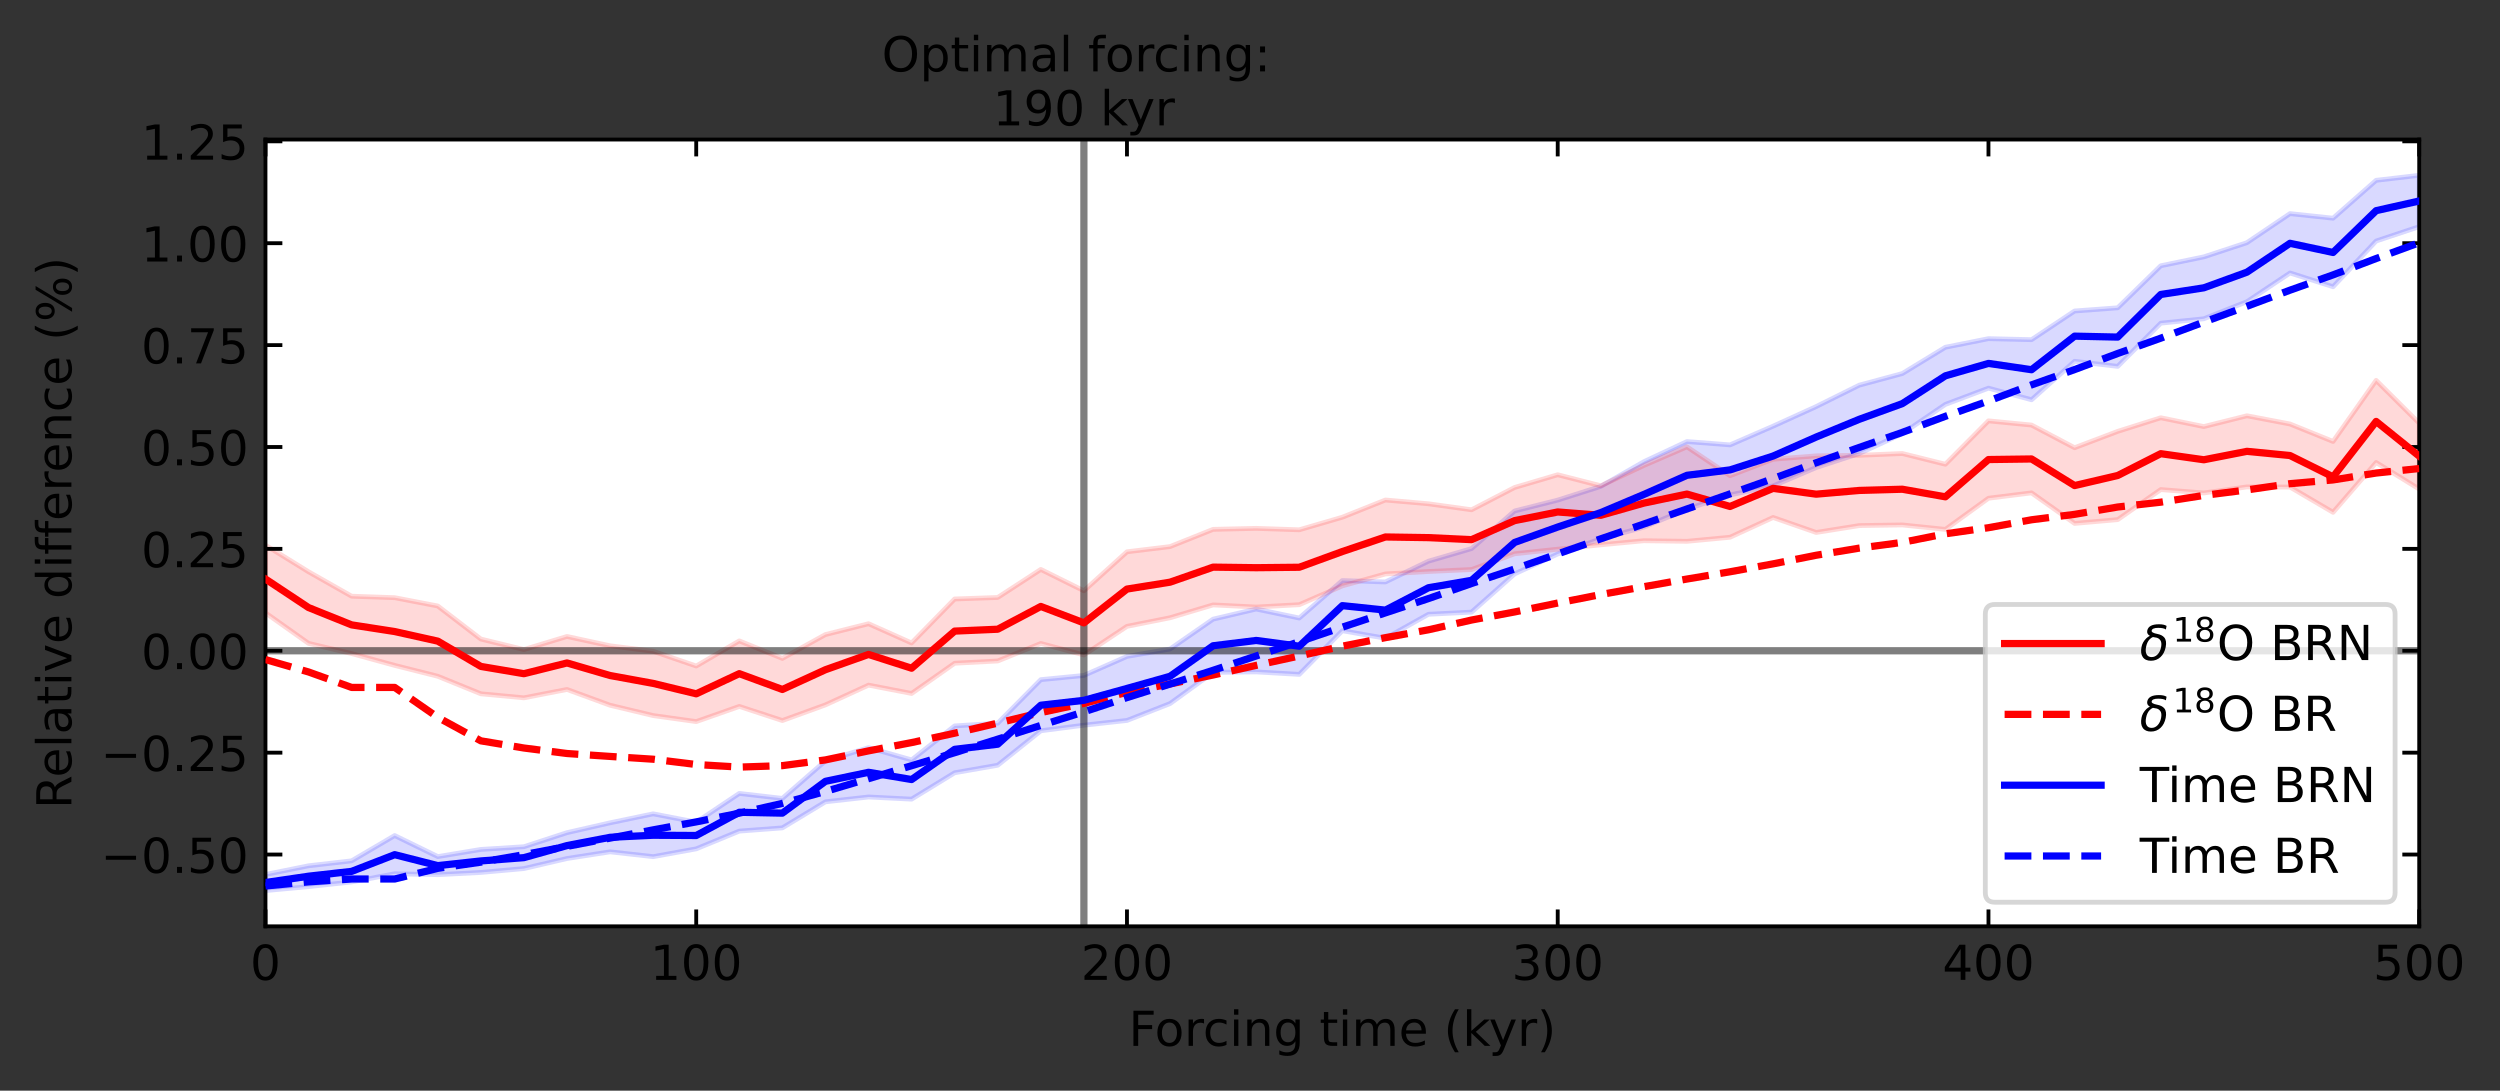 <?xml version="1.0" encoding="utf-8" standalone="no"?>
<!DOCTYPE svg PUBLIC "-//W3C//DTD SVG 1.1//EN"
  "http://www.w3.org/Graphics/SVG/1.1/DTD/svg11.dtd">
<!-- Created with matplotlib (https://matplotlib.org/) -->
<svg height="226.057pt" version="1.1" viewBox="0 0 518.167 226.057" width="518.167pt" xmlns="http://www.w3.org/2000/svg" xmlns:xlink="http://www.w3.org/1999/xlink">
 <rect x="0" y="0" width="518.167" height="226.057" fill="#333333" stroke="none"/>
 <defs>
  <style type="text/css">*{stroke-linecap:butt;stroke-linejoin:round;}</style>
 </defs>
 <g id="figure_1">
  <g id="patch_1">
   <path d="M 0 226.057 
L 518.167 226.057 
L 518.167 0 
L 0 0 
z
" style="fill:none;"/>
  </g>
  <g id="axes_1">
   <g id="patch_2">
    <path d="M 55.023 192.001 
L 501.423 192.001 
L 501.423 28.921 
L 55.023 28.921 
z
" style="fill:#ffffff;"/>
   </g>
   <g id="PolyCollection_1">
    <defs>
     <path d="M 55.023 -44.803 
L 55.023 -41.469 
L 63.951 -42.289 
L 72.879 -43.263 
L 81.807 -44.951 
L 90.735 -44.767 
L 99.663 -45.23 
L 108.591 -46.032 
L 117.519 -48.116 
L 126.447 -49.504 
L 135.375 -48.499 
L 144.303 -50.12 
L 153.231 -53.794 
L 162.159 -54.466 
L 171.087 -59.867 
L 180.015 -60.869 
L 188.943 -60.421 
L 197.871 -65.89 
L 206.799 -67.451 
L 215.727 -74.59 
L 224.655 -75.747 
L 233.583 -76.732 
L 242.511 -80.23 
L 251.439 -86.698 
L 260.367 -86.798 
L 269.295 -86.279 
L 278.223 -95.33 
L 287.151 -93.759 
L 296.079 -98.739 
L 305.007 -99.184 
L 313.935 -107.113 
L 322.863 -111.235 
L 331.791 -114.374 
L 340.719 -116.802 
L 349.647 -120.548 
L 358.575 -123.48 
L 367.503 -125.341 
L 376.431 -129.155 
L 385.359 -132.071 
L 394.287 -136.163 
L 403.215 -142.239 
L 412.143 -145.606 
L 421.071 -143.197 
L 429.999 -151.172 
L 438.927 -150.12 
L 447.855 -159.072 
L 456.783 -159.985 
L 465.711 -163.525 
L 474.639 -169.476 
L 483.567 -166.625 
L 492.495 -176.101 
L 501.423 -179.078 
L 501.423 -189.724 
L 501.423 -189.724 
L 492.495 -188.684 
L 483.567 -180.831 
L 474.639 -181.782 
L 465.711 -175.76 
L 456.783 -172.821 
L 447.855 -170.972 
L 438.927 -162.26 
L 429.999 -161.598 
L 421.071 -155.654 
L 412.143 -155.866 
L 403.215 -154.082 
L 394.287 -148.636 
L 385.359 -146.225 
L 376.431 -141.789 
L 367.503 -137.727 
L 358.575 -133.846 
L 349.647 -134.537 
L 340.719 -130.357 
L 331.791 -125.255 
L 322.863 -122.404 
L 313.935 -120.15 
L 305.007 -112.356 
L 296.079 -109.745 
L 287.151 -105.436 
L 278.223 -105.727 
L 269.295 -97.961 
L 260.367 -99.826 
L 251.439 -97.729 
L 242.511 -91.537 
L 233.583 -90.008 
L 224.655 -86.062 
L 215.727 -85.186 
L 206.799 -76.166 
L 197.871 -75.598 
L 188.943 -68.548 
L 180.015 -71.094 
L 171.087 -68.36 
L 162.159 -60.575 
L 153.231 -61.607 
L 144.303 -55.647 
L 135.375 -57.378 
L 126.447 -55.516 
L 117.519 -53.474 
L 108.591 -50.56 
L 99.663 -49.997 
L 90.735 -48.515 
L 81.807 -52.875 
L 72.879 -47.636 
L 63.951 -46.609 
L 55.023 -44.803 
z
" id="mde75b87397" style="stroke:#0000ff;stroke-opacity:0.15;"/>
    </defs>
    <g clip-path="url(#p13c2d58309)">
     <use style="fill:#0000ff;fill-opacity:0.15;stroke:#0000ff;stroke-opacity:0.15;" x="0" xlink:href="#mde75b87397" y="226.057"/>
    </g>
   </g>
   <g id="PolyCollection_2">
    <defs>
     <path d="M 55.023 -113.059 
L 55.023 -99.037 
L 63.951 -92.71 
L 72.879 -90.599 
L 81.807 -88.14 
L 90.735 -85.887 
L 99.663 -82.257 
L 108.591 -81.419 
L 117.519 -83.156 
L 126.447 -79.883 
L 135.375 -77.742 
L 144.303 -76.495 
L 153.231 -79.638 
L 162.159 -76.711 
L 171.087 -79.956 
L 180.015 -84.051 
L 188.943 -82.324 
L 197.871 -88.592 
L 206.799 -89.06 
L 215.727 -92.686 
L 224.655 -90.307 
L 233.583 -96.236 
L 242.511 -98.015 
L 251.439 -100.68 
L 260.367 -100.235 
L 269.295 -100.723 
L 278.223 -104.628 
L 287.151 -107.098 
L 296.079 -107.606 
L 305.007 -108.015 
L 313.935 -111.283 
L 322.863 -112.226 
L 331.791 -113.131 
L 340.719 -113.981 
L 349.647 -113.859 
L 358.575 -114.702 
L 367.503 -118.801 
L 376.431 -115.694 
L 385.359 -117.118 
L 394.287 -117.254 
L 403.215 -116.33 
L 412.143 -122.788 
L 421.071 -123.9 
L 429.999 -117.572 
L 438.927 -118.356 
L 447.855 -124.584 
L 456.783 -123.882 
L 465.711 -125.136 
L 474.639 -125.106 
L 483.567 -119.87 
L 492.495 -130.197 
L 501.423 -124.69 
L 501.423 -138.333 
L 501.423 -138.333 
L 492.495 -147.214 
L 483.567 -134.56 
L 474.639 -138.178 
L 465.711 -139.882 
L 456.783 -137.643 
L 447.855 -139.468 
L 438.927 -136.647 
L 429.999 -133.257 
L 421.071 -137.958 
L 412.143 -138.829 
L 403.215 -129.837 
L 394.287 -132.06 
L 385.359 -131.69 
L 376.431 -131.573 
L 367.503 -130.871 
L 358.575 -127.464 
L 349.647 -133.443 
L 340.719 -129.578 
L 331.791 -125.372 
L 322.863 -127.659 
L 313.935 -125.02 
L 305.007 -120.397 
L 296.079 -121.639 
L 287.151 -122.422 
L 278.223 -118.855 
L 269.295 -116.247 
L 260.367 -116.546 
L 251.439 -116.339 
L 242.511 -112.767 
L 233.583 -111.687 
L 224.655 -103.601 
L 215.727 -108.034 
L 206.799 -102.221 
L 197.871 -101.909 
L 188.943 -92.791 
L 180.015 -96.78 
L 171.087 -94.536 
L 162.159 -89.592 
L 153.231 -93.222 
L 144.303 -88.012 
L 135.375 -91.08 
L 126.447 -92.205 
L 117.519 -94.139 
L 108.591 -91.424 
L 99.663 -93.604 
L 90.735 -100.455 
L 81.807 -102.178 
L 72.879 -102.484 
L 63.951 -107.545 
L 55.023 -113.059 
z
" id="m4c29bf0e24" style="stroke:#ff0000;stroke-opacity:0.15;"/>
    </defs>
    <g clip-path="url(#p13c2d58309)">
     <use style="fill:#ff0000;fill-opacity:0.15;stroke:#ff0000;stroke-opacity:0.15;" x="0" xlink:href="#m4c29bf0e24" y="226.057"/>
    </g>
   </g>
   <g id="PathCollection_1">
    <path clip-path="url(#p13c2d58309)" d="M 224.655 292.997 
L 224.655 -23.231 
" style="fill-opacity:0.5;stroke:#000000;stroke-opacity:0.5;stroke-width:1.5;"/>
   </g>
   <g id="matplotlib.axis_1">
    <g id="xtick_1">
     <g id="line2d_1">
      <defs>
       <path d="M 0 0 
L 0 -3.5 
" id="m7056ad42b5" style="stroke:#000000;stroke-width:0.8;"/>
      </defs>
      <g>
       <use style="stroke:#000000;stroke-width:0.8;" x="55.023" xlink:href="#m7056ad42b5" y="192.001"/>
      </g>
     </g>
     <g id="line2d_2">
      <defs>
       <path d="M 0 0 
L 0 3.5 
" id="m59b7493a10" style="stroke:#000000;stroke-width:0.8;"/>
      </defs>
      <g>
       <use style="stroke:#000000;stroke-width:0.8;" x="55.023" xlink:href="#m59b7493a10" y="28.921"/>
      </g>
     </g>
     <g id="text_1">
      <!-- 0 -->
      <g transform="translate(51.842 203.099)scale(0.1 -0.1)">
       <defs>
        <path d="M 31.781 66.406 
Q 24.172 66.406 20.328 58.906 
Q 16.5 51.422 16.5 36.375 
Q 16.5 21.391 20.328 13.891 
Q 24.172 6.391 31.781 6.391 
Q 39.453 6.391 43.281 13.891 
Q 47.125 21.391 47.125 36.375 
Q 47.125 51.422 43.281 58.906 
Q 39.453 66.406 31.781 66.406 
z
M 31.781 74.219 
Q 44.047 74.219 50.516 64.516 
Q 56.984 54.828 56.984 36.375 
Q 56.984 17.969 50.516 8.266 
Q 44.047 -1.422 31.781 -1.422 
Q 19.531 -1.422 13.062 8.266 
Q 6.594 17.969 6.594 36.375 
Q 6.594 54.828 13.062 64.516 
Q 19.531 74.219 31.781 74.219 
z
" id="DejaVuSans-48"/>
       </defs>
       <use xlink:href="#DejaVuSans-48"/>
      </g>
     </g>
    </g>
    <g id="xtick_2">
     <g id="line2d_3">
      <g>
       <use style="stroke:#000000;stroke-width:0.8;" x="144.303" xlink:href="#m7056ad42b5" y="192.001"/>
      </g>
     </g>
     <g id="line2d_4">
      <g>
       <use style="stroke:#000000;stroke-width:0.8;" x="144.303" xlink:href="#m59b7493a10" y="28.921"/>
      </g>
     </g>
     <g id="text_2">
      <!-- 100 -->
      <g transform="translate(134.76 203.099)scale(0.1 -0.1)">
       <defs>
        <path d="M 12.406 8.297 
L 28.516 8.297 
L 28.516 63.922 
L 10.984 60.406 
L 10.984 69.391 
L 28.422 72.906 
L 38.281 72.906 
L 38.281 8.297 
L 54.391 8.297 
L 54.391 0 
L 12.406 0 
z
" id="DejaVuSans-49"/>
       </defs>
       <use xlink:href="#DejaVuSans-49"/>
       <use x="63.623" xlink:href="#DejaVuSans-48"/>
       <use x="127.246" xlink:href="#DejaVuSans-48"/>
      </g>
     </g>
    </g>
    <g id="xtick_3">
     <g id="line2d_5">
      <g>
       <use style="stroke:#000000;stroke-width:0.8;" x="233.583" xlink:href="#m7056ad42b5" y="192.001"/>
      </g>
     </g>
     <g id="line2d_6">
      <g>
       <use style="stroke:#000000;stroke-width:0.8;" x="233.583" xlink:href="#m59b7493a10" y="28.921"/>
      </g>
     </g>
     <g id="text_3">
      <!-- 200 -->
      <g transform="translate(224.04 203.099)scale(0.1 -0.1)">
       <defs>
        <path d="M 19.188 8.297 
L 53.609 8.297 
L 53.609 0 
L 7.328 0 
L 7.328 8.297 
Q 12.938 14.109 22.625 23.891 
Q 32.328 33.688 34.812 36.531 
Q 39.547 41.844 41.422 45.531 
Q 43.312 49.219 43.312 52.781 
Q 43.312 58.594 39.234 62.25 
Q 35.156 65.922 28.609 65.922 
Q 23.969 65.922 18.812 64.312 
Q 13.672 62.703 7.812 59.422 
L 7.812 69.391 
Q 13.766 71.781 18.938 73 
Q 24.125 74.219 28.422 74.219 
Q 39.75 74.219 46.484 68.547 
Q 53.219 62.891 53.219 53.422 
Q 53.219 48.922 51.531 44.891 
Q 49.859 40.875 45.406 35.406 
Q 44.188 33.984 37.641 27.219 
Q 31.109 20.453 19.188 8.297 
z
" id="DejaVuSans-50"/>
       </defs>
       <use xlink:href="#DejaVuSans-50"/>
       <use x="63.623" xlink:href="#DejaVuSans-48"/>
       <use x="127.246" xlink:href="#DejaVuSans-48"/>
      </g>
     </g>
    </g>
    <g id="xtick_4">
     <g id="line2d_7">
      <g>
       <use style="stroke:#000000;stroke-width:0.8;" x="322.863" xlink:href="#m7056ad42b5" y="192.001"/>
      </g>
     </g>
     <g id="line2d_8">
      <g>
       <use style="stroke:#000000;stroke-width:0.8;" x="322.863" xlink:href="#m59b7493a10" y="28.921"/>
      </g>
     </g>
     <g id="text_4">
      <!-- 300 -->
      <g transform="translate(313.32 203.099)scale(0.1 -0.1)">
       <defs>
        <path d="M 40.578 39.312 
Q 47.656 37.797 51.625 33 
Q 55.609 28.219 55.609 21.188 
Q 55.609 10.406 48.188 4.484 
Q 40.766 -1.422 27.094 -1.422 
Q 22.516 -1.422 17.656 -0.516 
Q 12.797 0.391 7.625 2.203 
L 7.625 11.719 
Q 11.719 9.328 16.594 8.109 
Q 21.484 6.891 26.812 6.891 
Q 36.078 6.891 40.938 10.547 
Q 45.797 14.203 45.797 21.188 
Q 45.797 27.641 41.281 31.266 
Q 36.766 34.906 28.719 34.906 
L 20.219 34.906 
L 20.219 43.016 
L 29.109 43.016 
Q 36.375 43.016 40.234 45.922 
Q 44.094 48.828 44.094 54.297 
Q 44.094 59.906 40.109 62.906 
Q 36.141 65.922 28.719 65.922 
Q 24.656 65.922 20.016 65.031 
Q 15.375 64.156 9.812 62.312 
L 9.812 71.094 
Q 15.438 72.656 20.344 73.438 
Q 25.25 74.219 29.594 74.219 
Q 40.828 74.219 47.359 69.109 
Q 53.906 64.016 53.906 55.328 
Q 53.906 49.266 50.438 45.094 
Q 46.969 40.922 40.578 39.312 
z
" id="DejaVuSans-51"/>
       </defs>
       <use xlink:href="#DejaVuSans-51"/>
       <use x="63.623" xlink:href="#DejaVuSans-48"/>
       <use x="127.246" xlink:href="#DejaVuSans-48"/>
      </g>
     </g>
    </g>
    <g id="xtick_5">
     <g id="line2d_9">
      <g>
       <use style="stroke:#000000;stroke-width:0.8;" x="412.143" xlink:href="#m7056ad42b5" y="192.001"/>
      </g>
     </g>
     <g id="line2d_10">
      <g>
       <use style="stroke:#000000;stroke-width:0.8;" x="412.143" xlink:href="#m59b7493a10" y="28.921"/>
      </g>
     </g>
     <g id="text_5">
      <!-- 400 -->
      <g transform="translate(402.6 203.099)scale(0.1 -0.1)">
       <defs>
        <path d="M 37.797 64.312 
L 12.891 25.391 
L 37.797 25.391 
z
M 35.203 72.906 
L 47.609 72.906 
L 47.609 25.391 
L 58.016 25.391 
L 58.016 17.188 
L 47.609 17.188 
L 47.609 0 
L 37.797 0 
L 37.797 17.188 
L 4.891 17.188 
L 4.891 26.703 
z
" id="DejaVuSans-52"/>
       </defs>
       <use xlink:href="#DejaVuSans-52"/>
       <use x="63.623" xlink:href="#DejaVuSans-48"/>
       <use x="127.246" xlink:href="#DejaVuSans-48"/>
      </g>
     </g>
    </g>
    <g id="xtick_6">
     <g id="line2d_11">
      <g>
       <use style="stroke:#000000;stroke-width:0.8;" x="501.423" xlink:href="#m7056ad42b5" y="192.001"/>
      </g>
     </g>
     <g id="line2d_12">
      <g>
       <use style="stroke:#000000;stroke-width:0.8;" x="501.423" xlink:href="#m59b7493a10" y="28.921"/>
      </g>
     </g>
     <g id="text_6">
      <!-- 500 -->
      <g transform="translate(491.88 203.099)scale(0.1 -0.1)">
       <defs>
        <path d="M 10.797 72.906 
L 49.516 72.906 
L 49.516 64.594 
L 19.828 64.594 
L 19.828 46.734 
Q 21.969 47.469 24.109 47.828 
Q 26.266 48.188 28.422 48.188 
Q 40.625 48.188 47.75 41.5 
Q 54.891 34.812 54.891 23.391 
Q 54.891 11.625 47.562 5.094 
Q 40.234 -1.422 26.906 -1.422 
Q 22.312 -1.422 17.547 -0.641 
Q 12.797 0.141 7.719 1.703 
L 7.719 11.625 
Q 12.109 9.234 16.797 8.062 
Q 21.484 6.891 26.703 6.891 
Q 35.156 6.891 40.078 11.328 
Q 45.016 15.766 45.016 23.391 
Q 45.016 31 40.078 35.438 
Q 35.156 39.891 26.703 39.891 
Q 22.75 39.891 18.812 39.016 
Q 14.891 38.141 10.797 36.281 
z
" id="DejaVuSans-53"/>
       </defs>
       <use xlink:href="#DejaVuSans-53"/>
       <use x="63.623" xlink:href="#DejaVuSans-48"/>
       <use x="127.246" xlink:href="#DejaVuSans-48"/>
      </g>
     </g>
    </g>
    <g id="text_7">
     <!-- Forcing time (kyr) -->
     <g transform="translate(233.941 216.777)scale(0.1 -0.1)">
      <defs>
       <path d="M 9.812 72.906 
L 51.703 72.906 
L 51.703 64.594 
L 19.672 64.594 
L 19.672 43.109 
L 48.578 43.109 
L 48.578 34.812 
L 19.672 34.812 
L 19.672 0 
L 9.812 0 
z
" id="DejaVuSans-70"/>
       <path d="M 30.609 48.391 
Q 23.391 48.391 19.188 42.75 
Q 14.984 37.109 14.984 27.297 
Q 14.984 17.484 19.156 11.844 
Q 23.344 6.203 30.609 6.203 
Q 37.797 6.203 41.984 11.859 
Q 46.188 17.531 46.188 27.297 
Q 46.188 37.016 41.984 42.703 
Q 37.797 48.391 30.609 48.391 
z
M 30.609 56 
Q 42.328 56 49.016 48.375 
Q 55.719 40.766 55.719 27.297 
Q 55.719 13.875 49.016 6.219 
Q 42.328 -1.422 30.609 -1.422 
Q 18.844 -1.422 12.172 6.219 
Q 5.516 13.875 5.516 27.297 
Q 5.516 40.766 12.172 48.375 
Q 18.844 56 30.609 56 
z
" id="DejaVuSans-111"/>
       <path d="M 41.109 46.297 
Q 39.594 47.172 37.812 47.578 
Q 36.031 48 33.891 48 
Q 26.266 48 22.188 43.047 
Q 18.109 38.094 18.109 28.812 
L 18.109 0 
L 9.078 0 
L 9.078 54.688 
L 18.109 54.688 
L 18.109 46.188 
Q 20.953 51.172 25.484 53.578 
Q 30.031 56 36.531 56 
Q 37.453 56 38.578 55.875 
Q 39.703 55.766 41.062 55.516 
z
" id="DejaVuSans-114"/>
       <path d="M 48.781 52.594 
L 48.781 44.188 
Q 44.969 46.297 41.141 47.344 
Q 37.312 48.391 33.406 48.391 
Q 24.656 48.391 19.812 42.844 
Q 14.984 37.312 14.984 27.297 
Q 14.984 17.281 19.812 11.734 
Q 24.656 6.203 33.406 6.203 
Q 37.312 6.203 41.141 7.25 
Q 44.969 8.297 48.781 10.406 
L 48.781 2.094 
Q 45.016 0.344 40.984 -0.531 
Q 36.969 -1.422 32.422 -1.422 
Q 20.062 -1.422 12.781 6.344 
Q 5.516 14.109 5.516 27.297 
Q 5.516 40.672 12.859 48.328 
Q 20.219 56 33.016 56 
Q 37.156 56 41.109 55.141 
Q 45.062 54.297 48.781 52.594 
z
" id="DejaVuSans-99"/>
       <path d="M 9.422 54.688 
L 18.406 54.688 
L 18.406 0 
L 9.422 0 
z
M 9.422 75.984 
L 18.406 75.984 
L 18.406 64.594 
L 9.422 64.594 
z
" id="DejaVuSans-105"/>
       <path d="M 54.891 33.016 
L 54.891 0 
L 45.906 0 
L 45.906 32.719 
Q 45.906 40.484 42.875 44.328 
Q 39.844 48.188 33.797 48.188 
Q 26.516 48.188 22.312 43.547 
Q 18.109 38.922 18.109 30.906 
L 18.109 0 
L 9.078 0 
L 9.078 54.688 
L 18.109 54.688 
L 18.109 46.188 
Q 21.344 51.125 25.703 53.562 
Q 30.078 56 35.797 56 
Q 45.219 56 50.047 50.172 
Q 54.891 44.344 54.891 33.016 
z
" id="DejaVuSans-110"/>
       <path d="M 45.406 27.984 
Q 45.406 37.75 41.375 43.109 
Q 37.359 48.484 30.078 48.484 
Q 22.859 48.484 18.828 43.109 
Q 14.797 37.75 14.797 27.984 
Q 14.797 18.266 18.828 12.891 
Q 22.859 7.516 30.078 7.516 
Q 37.359 7.516 41.375 12.891 
Q 45.406 18.266 45.406 27.984 
z
M 54.391 6.781 
Q 54.391 -7.172 48.188 -13.984 
Q 42 -20.797 29.203 -20.797 
Q 24.469 -20.797 20.266 -20.094 
Q 16.062 -19.391 12.109 -17.922 
L 12.109 -9.188 
Q 16.062 -11.328 19.922 -12.344 
Q 23.781 -13.375 27.781 -13.375 
Q 36.625 -13.375 41.016 -8.766 
Q 45.406 -4.156 45.406 5.172 
L 45.406 9.625 
Q 42.625 4.781 38.281 2.391 
Q 33.938 0 27.875 0 
Q 17.828 0 11.672 7.656 
Q 5.516 15.328 5.516 27.984 
Q 5.516 40.672 11.672 48.328 
Q 17.828 56 27.875 56 
Q 33.938 56 38.281 53.609 
Q 42.625 51.219 45.406 46.391 
L 45.406 54.688 
L 54.391 54.688 
z
" id="DejaVuSans-103"/>
       <path id="DejaVuSans-32"/>
       <path d="M 18.312 70.219 
L 18.312 54.688 
L 36.812 54.688 
L 36.812 47.703 
L 18.312 47.703 
L 18.312 18.016 
Q 18.312 11.328 20.141 9.422 
Q 21.969 7.516 27.594 7.516 
L 36.812 7.516 
L 36.812 0 
L 27.594 0 
Q 17.188 0 13.234 3.875 
Q 9.281 7.766 9.281 18.016 
L 9.281 47.703 
L 2.688 47.703 
L 2.688 54.688 
L 9.281 54.688 
L 9.281 70.219 
z
" id="DejaVuSans-116"/>
       <path d="M 52 44.188 
Q 55.375 50.25 60.062 53.125 
Q 64.75 56 71.094 56 
Q 79.641 56 84.281 50.016 
Q 88.922 44.047 88.922 33.016 
L 88.922 0 
L 79.891 0 
L 79.891 32.719 
Q 79.891 40.578 77.094 44.375 
Q 74.312 48.188 68.609 48.188 
Q 61.625 48.188 57.562 43.547 
Q 53.516 38.922 53.516 30.906 
L 53.516 0 
L 44.484 0 
L 44.484 32.719 
Q 44.484 40.625 41.703 44.406 
Q 38.922 48.188 33.109 48.188 
Q 26.219 48.188 22.156 43.531 
Q 18.109 38.875 18.109 30.906 
L 18.109 0 
L 9.078 0 
L 9.078 54.688 
L 18.109 54.688 
L 18.109 46.188 
Q 21.188 51.219 25.484 53.609 
Q 29.781 56 35.688 56 
Q 41.656 56 45.828 52.969 
Q 50 49.953 52 44.188 
z
" id="DejaVuSans-109"/>
       <path d="M 56.203 29.594 
L 56.203 25.203 
L 14.891 25.203 
Q 15.484 15.922 20.484 11.062 
Q 25.484 6.203 34.422 6.203 
Q 39.594 6.203 44.453 7.469 
Q 49.312 8.734 54.109 11.281 
L 54.109 2.781 
Q 49.266 0.734 44.188 -0.344 
Q 39.109 -1.422 33.891 -1.422 
Q 20.797 -1.422 13.156 6.188 
Q 5.516 13.812 5.516 26.812 
Q 5.516 40.234 12.766 48.109 
Q 20.016 56 32.328 56 
Q 43.359 56 49.781 48.891 
Q 56.203 41.797 56.203 29.594 
z
M 47.219 32.234 
Q 47.125 39.594 43.094 43.984 
Q 39.062 48.391 32.422 48.391 
Q 24.906 48.391 20.391 44.141 
Q 15.875 39.891 15.188 32.172 
z
" id="DejaVuSans-101"/>
       <path d="M 31 75.875 
Q 24.469 64.656 21.281 53.656 
Q 18.109 42.672 18.109 31.391 
Q 18.109 20.125 21.312 9.062 
Q 24.516 -2 31 -13.188 
L 23.188 -13.188 
Q 15.875 -1.703 12.234 9.375 
Q 8.594 20.453 8.594 31.391 
Q 8.594 42.281 12.203 53.312 
Q 15.828 64.359 23.188 75.875 
z
" id="DejaVuSans-40"/>
       <path d="M 9.078 75.984 
L 18.109 75.984 
L 18.109 31.109 
L 44.922 54.688 
L 56.391 54.688 
L 27.391 29.109 
L 57.625 0 
L 45.906 0 
L 18.109 26.703 
L 18.109 0 
L 9.078 0 
z
" id="DejaVuSans-107"/>
       <path d="M 32.172 -5.078 
Q 28.375 -14.844 24.75 -17.812 
Q 21.141 -20.797 15.094 -20.797 
L 7.906 -20.797 
L 7.906 -13.281 
L 13.188 -13.281 
Q 16.891 -13.281 18.938 -11.516 
Q 21 -9.766 23.484 -3.219 
L 25.094 0.875 
L 2.984 54.688 
L 12.5 54.688 
L 29.594 11.922 
L 46.688 54.688 
L 56.203 54.688 
z
" id="DejaVuSans-121"/>
       <path d="M 8.016 75.875 
L 15.828 75.875 
Q 23.141 64.359 26.781 53.312 
Q 30.422 42.281 30.422 31.391 
Q 30.422 20.453 26.781 9.375 
Q 23.141 -1.703 15.828 -13.188 
L 8.016 -13.188 
Q 14.5 -2 17.703 9.062 
Q 20.906 20.125 20.906 31.391 
Q 20.906 42.672 17.703 53.656 
Q 14.5 64.656 8.016 75.875 
z
" id="DejaVuSans-41"/>
      </defs>
      <use xlink:href="#DejaVuSans-70"/>
      <use x="53.895" xlink:href="#DejaVuSans-111"/>
      <use x="115.076" xlink:href="#DejaVuSans-114"/>
      <use x="153.939" xlink:href="#DejaVuSans-99"/>
      <use x="208.92" xlink:href="#DejaVuSans-105"/>
      <use x="236.703" xlink:href="#DejaVuSans-110"/>
      <use x="300.082" xlink:href="#DejaVuSans-103"/>
      <use x="363.559" xlink:href="#DejaVuSans-32"/>
      <use x="395.346" xlink:href="#DejaVuSans-116"/>
      <use x="434.555" xlink:href="#DejaVuSans-105"/>
      <use x="462.338" xlink:href="#DejaVuSans-109"/>
      <use x="559.75" xlink:href="#DejaVuSans-101"/>
      <use x="621.273" xlink:href="#DejaVuSans-32"/>
      <use x="653.061" xlink:href="#DejaVuSans-40"/>
      <use x="692.074" xlink:href="#DejaVuSans-107"/>
      <use x="746.359" xlink:href="#DejaVuSans-121"/>
      <use x="805.539" xlink:href="#DejaVuSans-114"/>
      <use x="846.652" xlink:href="#DejaVuSans-41"/>
     </g>
    </g>
   </g>
   <g id="matplotlib.axis_2">
    <g id="ytick_1">
     <g id="line2d_13">
      <defs>
       <path d="M 0 0 
L 3.5 0 
" id="md78380ad66" style="stroke:#000000;stroke-width:0.8;"/>
      </defs>
      <g>
       <use style="stroke:#000000;stroke-width:0.8;" x="55.023" xlink:href="#md78380ad66" y="177.12"/>
      </g>
     </g>
     <g id="line2d_14">
      <defs>
       <path d="M 0 0 
L -3.5 0 
" id="m6136746e5e" style="stroke:#000000;stroke-width:0.8;"/>
      </defs>
      <g>
       <use style="stroke:#000000;stroke-width:0.8;" x="501.423" xlink:href="#m6136746e5e" y="177.12"/>
      </g>
     </g>
     <g id="text_8">
      <!-- −0.50 -->
      <g transform="translate(20.878 180.92)scale(0.1 -0.1)">
       <defs>
        <path d="M 10.594 35.5 
L 73.188 35.5 
L 73.188 27.203 
L 10.594 27.203 
z
" id="DejaVuSans-8722"/>
        <path d="M 10.688 12.406 
L 21 12.406 
L 21 0 
L 10.688 0 
z
" id="DejaVuSans-46"/>
       </defs>
       <use xlink:href="#DejaVuSans-8722"/>
       <use x="83.789" xlink:href="#DejaVuSans-48"/>
       <use x="147.412" xlink:href="#DejaVuSans-46"/>
       <use x="179.199" xlink:href="#DejaVuSans-53"/>
       <use x="242.822" xlink:href="#DejaVuSans-48"/>
      </g>
     </g>
    </g>
    <g id="ytick_2">
     <g id="line2d_15">
      <g>
       <use style="stroke:#000000;stroke-width:0.8;" x="55.023" xlink:href="#md78380ad66" y="156.002"/>
      </g>
     </g>
     <g id="line2d_16">
      <g>
       <use style="stroke:#000000;stroke-width:0.8;" x="501.423" xlink:href="#m6136746e5e" y="156.002"/>
      </g>
     </g>
     <g id="text_9">
      <!-- −0.25 -->
      <g transform="translate(20.878 159.801)scale(0.1 -0.1)">
       <use xlink:href="#DejaVuSans-8722"/>
       <use x="83.789" xlink:href="#DejaVuSans-48"/>
       <use x="147.412" xlink:href="#DejaVuSans-46"/>
       <use x="179.199" xlink:href="#DejaVuSans-50"/>
       <use x="242.822" xlink:href="#DejaVuSans-53"/>
      </g>
     </g>
    </g>
    <g id="ytick_3">
     <g id="line2d_17">
      <g>
       <use style="stroke:#000000;stroke-width:0.8;" x="55.023" xlink:href="#md78380ad66" y="134.883"/>
      </g>
     </g>
     <g id="line2d_18">
      <g>
       <use style="stroke:#000000;stroke-width:0.8;" x="501.423" xlink:href="#m6136746e5e" y="134.883"/>
      </g>
     </g>
     <g id="text_10">
      <!-- 0.00 -->
      <g transform="translate(29.258 138.683)scale(0.1 -0.1)">
       <use xlink:href="#DejaVuSans-48"/>
       <use x="63.623" xlink:href="#DejaVuSans-46"/>
       <use x="95.41" xlink:href="#DejaVuSans-48"/>
       <use x="159.033" xlink:href="#DejaVuSans-48"/>
      </g>
     </g>
    </g>
    <g id="ytick_4">
     <g id="line2d_19">
      <g>
       <use style="stroke:#000000;stroke-width:0.8;" x="55.023" xlink:href="#md78380ad66" y="113.765"/>
      </g>
     </g>
     <g id="line2d_20">
      <g>
       <use style="stroke:#000000;stroke-width:0.8;" x="501.423" xlink:href="#m6136746e5e" y="113.765"/>
      </g>
     </g>
     <g id="text_11">
      <!-- 0.25 -->
      <g transform="translate(29.258 117.564)scale(0.1 -0.1)">
       <use xlink:href="#DejaVuSans-48"/>
       <use x="63.623" xlink:href="#DejaVuSans-46"/>
       <use x="95.41" xlink:href="#DejaVuSans-50"/>
       <use x="159.033" xlink:href="#DejaVuSans-53"/>
      </g>
     </g>
    </g>
    <g id="ytick_5">
     <g id="line2d_21">
      <g>
       <use style="stroke:#000000;stroke-width:0.8;" x="55.023" xlink:href="#md78380ad66" y="92.646"/>
      </g>
     </g>
     <g id="line2d_22">
      <g>
       <use style="stroke:#000000;stroke-width:0.8;" x="501.423" xlink:href="#m6136746e5e" y="92.646"/>
      </g>
     </g>
     <g id="text_12">
      <!-- 0.50 -->
      <g transform="translate(29.258 96.446)scale(0.1 -0.1)">
       <use xlink:href="#DejaVuSans-48"/>
       <use x="63.623" xlink:href="#DejaVuSans-46"/>
       <use x="95.41" xlink:href="#DejaVuSans-53"/>
       <use x="159.033" xlink:href="#DejaVuSans-48"/>
      </g>
     </g>
    </g>
    <g id="ytick_6">
     <g id="line2d_23">
      <g>
       <use style="stroke:#000000;stroke-width:0.8;" x="55.023" xlink:href="#md78380ad66" y="71.528"/>
      </g>
     </g>
     <g id="line2d_24">
      <g>
       <use style="stroke:#000000;stroke-width:0.8;" x="501.423" xlink:href="#m6136746e5e" y="71.528"/>
      </g>
     </g>
     <g id="text_13">
      <!-- 0.75 -->
      <g transform="translate(29.258 75.327)scale(0.1 -0.1)">
       <defs>
        <path d="M 8.203 72.906 
L 55.078 72.906 
L 55.078 68.703 
L 28.609 0 
L 18.312 0 
L 43.219 64.594 
L 8.203 64.594 
z
" id="DejaVuSans-55"/>
       </defs>
       <use xlink:href="#DejaVuSans-48"/>
       <use x="63.623" xlink:href="#DejaVuSans-46"/>
       <use x="95.41" xlink:href="#DejaVuSans-55"/>
       <use x="159.033" xlink:href="#DejaVuSans-53"/>
      </g>
     </g>
    </g>
    <g id="ytick_7">
     <g id="line2d_25">
      <g>
       <use style="stroke:#000000;stroke-width:0.8;" x="55.023" xlink:href="#md78380ad66" y="50.409"/>
      </g>
     </g>
     <g id="line2d_26">
      <g>
       <use style="stroke:#000000;stroke-width:0.8;" x="501.423" xlink:href="#m6136746e5e" y="50.409"/>
      </g>
     </g>
     <g id="text_14">
      <!-- 1.00 -->
      <g transform="translate(29.258 54.209)scale(0.1 -0.1)">
       <use xlink:href="#DejaVuSans-49"/>
       <use x="63.623" xlink:href="#DejaVuSans-46"/>
       <use x="95.41" xlink:href="#DejaVuSans-48"/>
       <use x="159.033" xlink:href="#DejaVuSans-48"/>
      </g>
     </g>
    </g>
    <g id="ytick_8">
     <g id="line2d_27">
      <g>
       <use style="stroke:#000000;stroke-width:0.8;" x="55.023" xlink:href="#md78380ad66" y="29.291"/>
      </g>
     </g>
     <g id="line2d_28">
      <g>
       <use style="stroke:#000000;stroke-width:0.8;" x="501.423" xlink:href="#m6136746e5e" y="29.291"/>
      </g>
     </g>
     <g id="text_15">
      <!-- 1.25 -->
      <g transform="translate(29.258 33.09)scale(0.1 -0.1)">
       <use xlink:href="#DejaVuSans-49"/>
       <use x="63.623" xlink:href="#DejaVuSans-46"/>
       <use x="95.41" xlink:href="#DejaVuSans-50"/>
       <use x="159.033" xlink:href="#DejaVuSans-53"/>
      </g>
     </g>
    </g>
    <g id="text_16">
     <!-- Relative difference (%) -->
     <g transform="translate(14.798 167.629)rotate(-90)scale(0.1 -0.1)">
      <defs>
       <path d="M 44.391 34.188 
Q 47.562 33.109 50.562 29.594 
Q 53.562 26.078 56.594 19.922 
L 66.609 0 
L 56 0 
L 46.688 18.703 
Q 43.062 26.031 39.672 28.422 
Q 36.281 30.812 30.422 30.812 
L 19.672 30.812 
L 19.672 0 
L 9.812 0 
L 9.812 72.906 
L 32.078 72.906 
Q 44.578 72.906 50.734 67.672 
Q 56.891 62.453 56.891 51.906 
Q 56.891 45.016 53.688 40.469 
Q 50.484 35.938 44.391 34.188 
z
M 19.672 64.797 
L 19.672 38.922 
L 32.078 38.922 
Q 39.203 38.922 42.844 42.219 
Q 46.484 45.516 46.484 51.906 
Q 46.484 58.297 42.844 61.547 
Q 39.203 64.797 32.078 64.797 
z
" id="DejaVuSans-82"/>
       <path d="M 9.422 75.984 
L 18.406 75.984 
L 18.406 0 
L 9.422 0 
z
" id="DejaVuSans-108"/>
       <path d="M 34.281 27.484 
Q 23.391 27.484 19.188 25 
Q 14.984 22.516 14.984 16.5 
Q 14.984 11.719 18.141 8.906 
Q 21.297 6.109 26.703 6.109 
Q 34.188 6.109 38.703 11.406 
Q 43.219 16.703 43.219 25.484 
L 43.219 27.484 
z
M 52.203 31.203 
L 52.203 0 
L 43.219 0 
L 43.219 8.297 
Q 40.141 3.328 35.547 0.953 
Q 30.953 -1.422 24.312 -1.422 
Q 15.922 -1.422 10.953 3.297 
Q 6 8.016 6 15.922 
Q 6 25.141 12.172 29.828 
Q 18.359 34.516 30.609 34.516 
L 43.219 34.516 
L 43.219 35.406 
Q 43.219 41.609 39.141 45 
Q 35.062 48.391 27.688 48.391 
Q 23 48.391 18.547 47.266 
Q 14.109 46.141 10.016 43.891 
L 10.016 52.203 
Q 14.938 54.109 19.578 55.047 
Q 24.219 56 28.609 56 
Q 40.484 56 46.344 49.844 
Q 52.203 43.703 52.203 31.203 
z
" id="DejaVuSans-97"/>
       <path d="M 2.984 54.688 
L 12.5 54.688 
L 29.594 8.797 
L 46.688 54.688 
L 56.203 54.688 
L 35.688 0 
L 23.484 0 
z
" id="DejaVuSans-118"/>
       <path d="M 45.406 46.391 
L 45.406 75.984 
L 54.391 75.984 
L 54.391 0 
L 45.406 0 
L 45.406 8.203 
Q 42.578 3.328 38.25 0.953 
Q 33.938 -1.422 27.875 -1.422 
Q 17.969 -1.422 11.734 6.484 
Q 5.516 14.406 5.516 27.297 
Q 5.516 40.188 11.734 48.094 
Q 17.969 56 27.875 56 
Q 33.938 56 38.25 53.625 
Q 42.578 51.266 45.406 46.391 
z
M 14.797 27.297 
Q 14.797 17.391 18.875 11.75 
Q 22.953 6.109 30.078 6.109 
Q 37.203 6.109 41.297 11.75 
Q 45.406 17.391 45.406 27.297 
Q 45.406 37.203 41.297 42.844 
Q 37.203 48.484 30.078 48.484 
Q 22.953 48.484 18.875 42.844 
Q 14.797 37.203 14.797 27.297 
z
" id="DejaVuSans-100"/>
       <path d="M 37.109 75.984 
L 37.109 68.5 
L 28.516 68.5 
Q 23.688 68.5 21.797 66.547 
Q 19.922 64.594 19.922 59.516 
L 19.922 54.688 
L 34.719 54.688 
L 34.719 47.703 
L 19.922 47.703 
L 19.922 0 
L 10.891 0 
L 10.891 47.703 
L 2.297 47.703 
L 2.297 54.688 
L 10.891 54.688 
L 10.891 58.5 
Q 10.891 67.625 15.141 71.797 
Q 19.391 75.984 28.609 75.984 
z
" id="DejaVuSans-102"/>
       <path d="M 72.703 32.078 
Q 68.453 32.078 66.031 28.469 
Q 63.625 24.859 63.625 18.406 
Q 63.625 12.062 66.031 8.422 
Q 68.453 4.781 72.703 4.781 
Q 76.859 4.781 79.266 8.422 
Q 81.688 12.062 81.688 18.406 
Q 81.688 24.812 79.266 28.438 
Q 76.859 32.078 72.703 32.078 
z
M 72.703 38.281 
Q 80.422 38.281 84.953 32.906 
Q 89.5 27.547 89.5 18.406 
Q 89.5 9.281 84.938 3.922 
Q 80.375 -1.422 72.703 -1.422 
Q 64.891 -1.422 60.344 3.922 
Q 55.812 9.281 55.812 18.406 
Q 55.812 27.594 60.375 32.938 
Q 64.938 38.281 72.703 38.281 
z
M 22.312 68.016 
Q 18.109 68.016 15.688 64.375 
Q 13.281 60.75 13.281 54.391 
Q 13.281 47.953 15.672 44.328 
Q 18.062 40.719 22.312 40.719 
Q 26.562 40.719 28.969 44.328 
Q 31.391 47.953 31.391 54.391 
Q 31.391 60.688 28.953 64.344 
Q 26.516 68.016 22.312 68.016 
z
M 66.406 74.219 
L 74.219 74.219 
L 28.609 -1.422 
L 20.797 -1.422 
z
M 22.312 74.219 
Q 30.031 74.219 34.609 68.875 
Q 39.203 63.531 39.203 54.391 
Q 39.203 45.172 34.641 39.844 
Q 30.078 34.516 22.312 34.516 
Q 14.547 34.516 10.031 39.859 
Q 5.516 45.219 5.516 54.391 
Q 5.516 63.484 10.047 68.844 
Q 14.594 74.219 22.312 74.219 
z
" id="DejaVuSans-37"/>
      </defs>
      <use xlink:href="#DejaVuSans-82"/>
      <use x="64.982" xlink:href="#DejaVuSans-101"/>
      <use x="126.506" xlink:href="#DejaVuSans-108"/>
      <use x="154.289" xlink:href="#DejaVuSans-97"/>
      <use x="215.568" xlink:href="#DejaVuSans-116"/>
      <use x="254.777" xlink:href="#DejaVuSans-105"/>
      <use x="282.561" xlink:href="#DejaVuSans-118"/>
      <use x="341.74" xlink:href="#DejaVuSans-101"/>
      <use x="403.264" xlink:href="#DejaVuSans-32"/>
      <use x="435.051" xlink:href="#DejaVuSans-100"/>
      <use x="498.527" xlink:href="#DejaVuSans-105"/>
      <use x="526.311" xlink:href="#DejaVuSans-102"/>
      <use x="561.516" xlink:href="#DejaVuSans-102"/>
      <use x="596.721" xlink:href="#DejaVuSans-101"/>
      <use x="658.244" xlink:href="#DejaVuSans-114"/>
      <use x="697.107" xlink:href="#DejaVuSans-101"/>
      <use x="758.631" xlink:href="#DejaVuSans-110"/>
      <use x="822.01" xlink:href="#DejaVuSans-99"/>
      <use x="876.99" xlink:href="#DejaVuSans-101"/>
      <use x="938.514" xlink:href="#DejaVuSans-32"/>
      <use x="970.301" xlink:href="#DejaVuSans-40"/>
      <use x="1009.314" xlink:href="#DejaVuSans-37"/>
      <use x="1104.334" xlink:href="#DejaVuSans-41"/>
     </g>
    </g>
   </g>
   <g id="line2d_29">
    <path clip-path="url(#p13c2d58309)" d="M 55.023 134.883 
L 500.531 134.883 
L 500.531 134.883 
" style="fill:none;stroke:#000000;stroke-linecap:square;stroke-opacity:0.5;stroke-width:1.5;"/>
   </g>
   <g id="patch_3">
    <path d="M 55.023 192.001 
L 55.023 28.921 
" style="fill:none;stroke:#000000;stroke-linecap:square;stroke-linejoin:miter;stroke-width:0.8;"/>
   </g>
   <g id="patch_4">
    <path d="M 501.423 192.001 
L 501.423 28.921 
" style="fill:none;stroke:#000000;stroke-linecap:square;stroke-linejoin:miter;stroke-width:0.8;"/>
   </g>
   <g id="patch_5">
    <path d="M 55.023 192.001 
L 501.423 192.001 
" style="fill:none;stroke:#000000;stroke-linecap:square;stroke-linejoin:miter;stroke-width:0.8;"/>
   </g>
   <g id="patch_6">
    <path d="M 55.023 28.921 
L 501.423 28.921 
" style="fill:none;stroke:#000000;stroke-linecap:square;stroke-linejoin:miter;stroke-width:0.8;"/>
   </g>
   <g id="line2d_30">
    <path clip-path="url(#p13c2d58309)" d="M 55.023 120.009 
L 63.951 125.93 
L 72.879 129.515 
L 81.807 130.898 
L 90.735 132.886 
L 99.663 138.127 
L 108.591 139.635 
L 117.519 137.409 
L 126.447 140.013 
L 135.375 141.646 
L 144.303 143.804 
L 153.231 139.627 
L 162.159 142.905 
L 171.087 138.811 
L 180.015 135.641 
L 188.943 138.499 
L 197.871 130.806 
L 206.799 130.416 
L 215.727 125.697 
L 224.655 129.103 
L 233.583 122.095 
L 242.511 120.666 
L 251.439 117.548 
L 260.367 117.666 
L 269.295 117.572 
L 278.223 114.316 
L 287.151 111.297 
L 296.079 111.434 
L 305.007 111.851 
L 313.935 107.905 
L 322.863 106.114 
L 331.791 106.805 
L 340.719 104.277 
L 349.647 102.406 
L 358.575 104.974 
L 367.503 101.221 
L 376.431 102.424 
L 385.359 101.653 
L 394.287 101.4 
L 403.215 102.973 
L 412.143 95.249 
L 421.071 95.128 
L 429.999 100.642 
L 438.927 98.556 
L 447.855 94.031 
L 456.783 95.294 
L 465.711 93.548 
L 474.639 94.415 
L 483.567 98.842 
L 492.495 87.352 
L 501.423 94.546 
" style="fill:none;stroke:#ff0000;stroke-linecap:square;stroke-width:1.5;"/>
   </g>
   <g id="line2d_31">
    <path clip-path="url(#p13c2d58309)" d="M 55.023 136.703 
L 63.951 139.277 
L 72.879 142.48 
L 81.807 142.48 
L 90.735 148.678 
L 99.663 153.551 
L 108.591 155.038 
L 117.519 156.176 
L 126.447 156.781 
L 135.375 157.359 
L 144.303 158.458 
L 153.231 158.995 
L 162.159 158.693 
L 171.087 157.504 
L 180.015 155.631 
L 188.943 153.913 
L 197.871 151.965 
L 206.799 149.879 
L 215.727 147.692 
L 224.655 145.791 
L 233.583 143.492 
L 242.511 141.761 
L 251.439 139.907 
L 260.367 137.909 
L 269.295 135.966 
L 278.223 133.933 
L 287.151 132.163 
L 296.079 130.535 
L 305.007 128.511 
L 313.935 126.836 
L 322.863 124.989 
L 331.791 123.231 
L 340.719 121.602 
L 349.647 120.015 
L 358.575 118.511 
L 367.503 116.868 
L 376.431 115.086 
L 385.359 113.606 
L 394.287 112.417 
L 403.215 110.638 
L 412.143 109.376 
L 421.071 107.732 
L 429.999 106.606 
L 438.927 105.087 
L 447.855 104.086 
L 456.783 102.684 
L 465.711 101.546 
L 474.639 100.25 
L 483.567 99.473 
L 492.495 98.047 
L 501.423 97.109 
" style="fill:none;stroke:#ff0000;stroke-dasharray:5.55,2.4;stroke-dashoffset:0;stroke-width:1.5;"/>
   </g>
   <g id="line2d_32">
    <path clip-path="url(#p13c2d58309)" d="M 55.023 182.921 
L 63.951 181.608 
L 72.879 180.607 
L 81.807 177.144 
L 90.735 179.416 
L 99.663 178.444 
L 108.591 177.761 
L 117.519 175.262 
L 126.447 173.547 
L 135.375 173.119 
L 144.303 173.173 
L 153.231 168.357 
L 162.159 168.536 
L 171.087 161.943 
L 180.015 160.075 
L 188.943 161.572 
L 197.871 155.313 
L 206.799 154.248 
L 215.727 146.169 
L 224.655 145.153 
L 233.583 142.687 
L 242.511 140.174 
L 251.439 133.844 
L 260.367 132.745 
L 269.295 133.937 
L 278.223 125.528 
L 287.151 126.459 
L 296.079 121.815 
L 305.007 120.287 
L 313.935 112.425 
L 322.863 109.238 
L 331.791 106.242 
L 340.719 102.477 
L 349.647 98.514 
L 358.575 97.394 
L 367.503 94.523 
L 376.431 90.585 
L 385.359 86.909 
L 394.287 83.657 
L 403.215 77.896 
L 412.143 75.321 
L 421.071 76.632 
L 429.999 69.672 
L 438.927 69.867 
L 447.855 61.035 
L 456.783 59.654 
L 465.711 56.414 
L 474.639 50.428 
L 483.567 52.329 
L 492.495 43.664 
L 501.423 41.656 
" style="fill:none;stroke:#0000ff;stroke-linecap:square;stroke-width:1.5;"/>
   </g>
   <g id="line2d_33">
    <path clip-path="url(#p13c2d58309)" d="M 55.023 183.638 
L 63.951 182.78 
L 72.879 182.188 
L 81.807 182.188 
L 90.735 179.982 
L 99.663 178.695 
L 108.591 177.142 
L 117.519 175.427 
L 126.447 173.711 
L 135.375 172.004 
L 144.303 170.349 
L 153.231 168.539 
L 162.159 166.515 
L 171.087 164.037 
L 180.015 161.396 
L 188.943 158.703 
L 197.871 156.01 
L 206.799 153.206 
L 215.727 150.351 
L 224.655 147.547 
L 233.583 144.589 
L 242.511 141.785 
L 251.439 138.93 
L 260.367 135.963 
L 269.295 133.005 
L 278.223 129.987 
L 287.151 127.029 
L 296.079 124.062 
L 305.007 120.942 
L 313.935 117.923 
L 322.863 114.802 
L 331.791 111.681 
L 340.719 108.611 
L 349.647 105.49 
L 358.575 102.369 
L 367.503 99.196 
L 376.431 95.912 
L 385.359 92.739 
L 394.287 89.619 
L 403.215 86.283 
L 412.143 83.11 
L 421.071 79.774 
L 429.999 76.601 
L 438.927 73.265 
L 447.855 70.092 
L 456.783 66.757 
L 465.711 63.481 
L 474.639 60.145 
L 483.567 56.972 
L 492.495 53.584 
L 501.423 50.309 
" style="fill:none;stroke:#0000ff;stroke-dasharray:5.55,2.4;stroke-dashoffset:0;stroke-width:1.5;"/>
   </g>
   <g id="text_17">
    <!-- Optimal forcing:  -->
    <g transform="translate(182.766 14.798)scale(0.1 -0.1)">
     <defs>
      <path d="M 39.406 66.219 
Q 28.656 66.219 22.328 58.203 
Q 16.016 50.203 16.016 36.375 
Q 16.016 22.609 22.328 14.594 
Q 28.656 6.594 39.406 6.594 
Q 50.141 6.594 56.422 14.594 
Q 62.703 22.609 62.703 36.375 
Q 62.703 50.203 56.422 58.203 
Q 50.141 66.219 39.406 66.219 
z
M 39.406 74.219 
Q 54.734 74.219 63.906 63.938 
Q 73.094 53.656 73.094 36.375 
Q 73.094 19.141 63.906 8.859 
Q 54.734 -1.422 39.406 -1.422 
Q 24.031 -1.422 14.812 8.828 
Q 5.609 19.094 5.609 36.375 
Q 5.609 53.656 14.812 63.938 
Q 24.031 74.219 39.406 74.219 
z
" id="DejaVuSans-79"/>
      <path d="M 18.109 8.203 
L 18.109 -20.797 
L 9.078 -20.797 
L 9.078 54.688 
L 18.109 54.688 
L 18.109 46.391 
Q 20.953 51.266 25.266 53.625 
Q 29.594 56 35.594 56 
Q 45.562 56 51.781 48.094 
Q 58.016 40.188 58.016 27.297 
Q 58.016 14.406 51.781 6.484 
Q 45.562 -1.422 35.594 -1.422 
Q 29.594 -1.422 25.266 0.953 
Q 20.953 3.328 18.109 8.203 
z
M 48.688 27.297 
Q 48.688 37.203 44.609 42.844 
Q 40.531 48.484 33.406 48.484 
Q 26.266 48.484 22.188 42.844 
Q 18.109 37.203 18.109 27.297 
Q 18.109 17.391 22.188 11.75 
Q 26.266 6.109 33.406 6.109 
Q 40.531 6.109 44.609 11.75 
Q 48.688 17.391 48.688 27.297 
z
" id="DejaVuSans-112"/>
      <path d="M 11.719 12.406 
L 22.016 12.406 
L 22.016 0 
L 11.719 0 
z
M 11.719 51.703 
L 22.016 51.703 
L 22.016 39.312 
L 11.719 39.312 
z
" id="DejaVuSans-58"/>
     </defs>
     <use xlink:href="#DejaVuSans-79"/>
     <use x="78.711" xlink:href="#DejaVuSans-112"/>
     <use x="142.188" xlink:href="#DejaVuSans-116"/>
     <use x="181.396" xlink:href="#DejaVuSans-105"/>
     <use x="209.18" xlink:href="#DejaVuSans-109"/>
     <use x="306.592" xlink:href="#DejaVuSans-97"/>
     <use x="367.871" xlink:href="#DejaVuSans-108"/>
     <use x="395.654" xlink:href="#DejaVuSans-32"/>
     <use x="427.441" xlink:href="#DejaVuSans-102"/>
     <use x="462.646" xlink:href="#DejaVuSans-111"/>
     <use x="523.828" xlink:href="#DejaVuSans-114"/>
     <use x="562.691" xlink:href="#DejaVuSans-99"/>
     <use x="617.672" xlink:href="#DejaVuSans-105"/>
     <use x="645.455" xlink:href="#DejaVuSans-110"/>
     <use x="708.834" xlink:href="#DejaVuSans-103"/>
     <use x="772.311" xlink:href="#DejaVuSans-58"/>
     <use x="806.002" xlink:href="#DejaVuSans-32"/>
    </g>
    <!-- 190 kyr -->
    <g transform="translate(205.794 25.996)scale(0.1 -0.1)">
     <defs>
      <path d="M 10.984 1.516 
L 10.984 10.5 
Q 14.703 8.734 18.5 7.812 
Q 22.312 6.891 25.984 6.891 
Q 35.75 6.891 40.891 13.453 
Q 46.047 20.016 46.781 33.406 
Q 43.953 29.203 39.594 26.953 
Q 35.25 24.703 29.984 24.703 
Q 19.047 24.703 12.672 31.312 
Q 6.297 37.938 6.297 49.422 
Q 6.297 60.641 12.938 67.422 
Q 19.578 74.219 30.609 74.219 
Q 43.266 74.219 49.922 64.516 
Q 56.594 54.828 56.594 36.375 
Q 56.594 19.141 48.406 8.859 
Q 40.234 -1.422 26.422 -1.422 
Q 22.703 -1.422 18.891 -0.688 
Q 15.094 0.047 10.984 1.516 
z
M 30.609 32.422 
Q 37.25 32.422 41.125 36.953 
Q 45.016 41.5 45.016 49.422 
Q 45.016 57.281 41.125 61.844 
Q 37.25 66.406 30.609 66.406 
Q 23.969 66.406 20.094 61.844 
Q 16.219 57.281 16.219 49.422 
Q 16.219 41.5 20.094 36.953 
Q 23.969 32.422 30.609 32.422 
z
" id="DejaVuSans-57"/>
     </defs>
     <use xlink:href="#DejaVuSans-49"/>
     <use x="63.623" xlink:href="#DejaVuSans-57"/>
     <use x="127.246" xlink:href="#DejaVuSans-48"/>
     <use x="190.869" xlink:href="#DejaVuSans-32"/>
     <use x="222.656" xlink:href="#DejaVuSans-107"/>
     <use x="276.941" xlink:href="#DejaVuSans-121"/>
     <use x="336.121" xlink:href="#DejaVuSans-114"/>
    </g>
   </g>
   <g id="legend_1">
    <g id="patch_7">
     <path d="M 413.488 187.001 
L 494.423 187.001 
Q 496.423 187.001 496.423 185.001 
L 496.423 127.288 
Q 496.423 125.288 494.423 125.288 
L 413.488 125.288 
Q 411.488 125.288 411.488 127.288 
L 411.488 185.001 
Q 411.488 187.001 413.488 187.001 
z
" style="fill:#ffffff;opacity:0.8;stroke:#cccccc;stroke-linejoin:miter;"/>
    </g>
    <g id="line2d_34">
     <path d="M 415.488 133.387 
L 435.488 133.387 
" style="fill:none;stroke:#ff0000;stroke-linecap:square;stroke-width:1.5;"/>
    </g>
    <g id="line2d_35"/>
    <g id="text_18">
     <!-- $\delta^{18}$O BRN -->
     <g transform="translate(443.488 136.887)scale(0.1 -0.1)">
      <defs>
       <path d="M 54.25 63.328 
Q 49.953 66.75 38.281 66.75 
Q 25.922 66.75 24.812 61.031 
Q 23.922 56.547 36.375 54.203 
Q 46.141 52.391 50.828 46.922 
Q 56.5 40.328 53.859 26.812 
Q 51.312 13.875 43.172 6.25 
Q 34.969 -1.422 23.25 -1.422 
Q 11.578 -1.422 6.344 6.25 
Q 1.125 13.875 3.766 27.297 
Q 5.672 37.25 13.922 45.312 
Q 17.141 48.438 21.141 50.203 
Q 14.266 54.047 15.625 60.938 
Q 18.219 74.219 39.75 74.219 
Q 50.531 74.219 55.719 70.797 
z
M 27.391 47.75 
Q 23.828 46.344 20.406 42.781 
Q 15.141 37.25 13.234 27.297 
Q 11.281 17.391 14.359 11.812 
Q 17.484 6.203 24.75 6.203 
Q 31.938 6.203 37.203 11.859 
Q 42.531 17.531 44.344 26.812 
Q 46.188 36.531 42.672 41.219 
Q 38.922 46.234 32.859 46.781 
Q 29.781 47.078 27.391 47.75 
z
" id="DejaVuSans-Oblique-948"/>
       <path d="M 31.781 34.625 
Q 24.75 34.625 20.719 30.859 
Q 16.703 27.094 16.703 20.516 
Q 16.703 13.922 20.719 10.156 
Q 24.75 6.391 31.781 6.391 
Q 38.812 6.391 42.859 10.172 
Q 46.922 13.969 46.922 20.516 
Q 46.922 27.094 42.891 30.859 
Q 38.875 34.625 31.781 34.625 
z
M 21.922 38.812 
Q 15.578 40.375 12.031 44.719 
Q 8.5 49.078 8.5 55.328 
Q 8.5 64.062 14.719 69.141 
Q 20.953 74.219 31.781 74.219 
Q 42.672 74.219 48.875 69.141 
Q 55.078 64.062 55.078 55.328 
Q 55.078 49.078 51.531 44.719 
Q 48 40.375 41.703 38.812 
Q 48.828 37.156 52.797 32.312 
Q 56.781 27.484 56.781 20.516 
Q 56.781 9.906 50.312 4.234 
Q 43.844 -1.422 31.781 -1.422 
Q 19.734 -1.422 13.25 4.234 
Q 6.781 9.906 6.781 20.516 
Q 6.781 27.484 10.781 32.312 
Q 14.797 37.156 21.922 38.812 
z
M 18.312 54.391 
Q 18.312 48.734 21.844 45.562 
Q 25.391 42.391 31.781 42.391 
Q 38.141 42.391 41.719 45.562 
Q 45.312 48.734 45.312 54.391 
Q 45.312 60.062 41.719 63.234 
Q 38.141 66.406 31.781 66.406 
Q 25.391 66.406 21.844 63.234 
Q 18.312 60.062 18.312 54.391 
z
" id="DejaVuSans-56"/>
       <path d="M 19.672 34.812 
L 19.672 8.109 
L 35.5 8.109 
Q 43.453 8.109 47.281 11.406 
Q 51.125 14.703 51.125 21.484 
Q 51.125 28.328 47.281 31.562 
Q 43.453 34.812 35.5 34.812 
z
M 19.672 64.797 
L 19.672 42.828 
L 34.281 42.828 
Q 41.5 42.828 45.031 45.531 
Q 48.578 48.25 48.578 53.812 
Q 48.578 59.328 45.031 62.062 
Q 41.5 64.797 34.281 64.797 
z
M 9.812 72.906 
L 35.016 72.906 
Q 46.297 72.906 52.391 68.219 
Q 58.5 63.531 58.5 54.891 
Q 58.5 48.188 55.375 44.234 
Q 52.25 40.281 46.188 39.312 
Q 53.469 37.75 57.5 32.781 
Q 61.531 27.828 61.531 20.406 
Q 61.531 10.641 54.891 5.312 
Q 48.25 0 35.984 0 
L 9.812 0 
z
" id="DejaVuSans-66"/>
       <path d="M 9.812 72.906 
L 23.094 72.906 
L 55.422 11.922 
L 55.422 72.906 
L 64.984 72.906 
L 64.984 0 
L 51.703 0 
L 19.391 60.984 
L 19.391 0 
L 9.812 0 
z
" id="DejaVuSans-78"/>
      </defs>
      <use transform="translate(0 0.766)" xlink:href="#DejaVuSans-Oblique-948"/>
      <use transform="translate(68.382 39.047)scale(0.7)" xlink:href="#DejaVuSans-49"/>
      <use transform="translate(112.918 39.047)scale(0.7)" xlink:href="#DejaVuSans-56"/>
      <use transform="translate(160.189 0.766)" xlink:href="#DejaVuSans-79"/>
      <use transform="translate(238.9 0.766)" xlink:href="#DejaVuSans-32"/>
      <use transform="translate(270.687 0.766)" xlink:href="#DejaVuSans-66"/>
      <use transform="translate(339.29 0.766)" xlink:href="#DejaVuSans-82"/>
      <use transform="translate(408.773 0.766)" xlink:href="#DejaVuSans-78"/>
     </g>
    </g>
    <g id="line2d_36">
     <path d="M 415.488 148.065 
L 435.488 148.065 
" style="fill:none;stroke:#ff0000;stroke-dasharray:5.55,2.4;stroke-dashoffset:0;stroke-width:1.5;"/>
    </g>
    <g id="line2d_37"/>
    <g id="text_19">
     <!-- $\delta^{18}$O BR -->
     <g transform="translate(443.488 151.565)scale(0.1 -0.1)">
      <use transform="translate(0 0.766)" xlink:href="#DejaVuSans-Oblique-948"/>
      <use transform="translate(68.382 39.047)scale(0.7)" xlink:href="#DejaVuSans-49"/>
      <use transform="translate(112.918 39.047)scale(0.7)" xlink:href="#DejaVuSans-56"/>
      <use transform="translate(160.189 0.766)" xlink:href="#DejaVuSans-79"/>
      <use transform="translate(238.9 0.766)" xlink:href="#DejaVuSans-32"/>
      <use transform="translate(270.687 0.766)" xlink:href="#DejaVuSans-66"/>
      <use transform="translate(339.29 0.766)" xlink:href="#DejaVuSans-82"/>
     </g>
    </g>
    <g id="line2d_38">
     <path d="M 415.488 162.743 
L 435.488 162.743 
" style="fill:none;stroke:#0000ff;stroke-linecap:square;stroke-width:1.5;"/>
    </g>
    <g id="line2d_39"/>
    <g id="text_20">
     <!-- Time BRN -->
     <g transform="translate(443.488 166.243)scale(0.1 -0.1)">
      <defs>
       <path d="M -0.297 72.906 
L 61.375 72.906 
L 61.375 64.594 
L 35.5 64.594 
L 35.5 0 
L 25.594 0 
L 25.594 64.594 
L -0.297 64.594 
z
" id="DejaVuSans-84"/>
      </defs>
      <use xlink:href="#DejaVuSans-84"/>
      <use x="57.959" xlink:href="#DejaVuSans-105"/>
      <use x="85.742" xlink:href="#DejaVuSans-109"/>
      <use x="183.154" xlink:href="#DejaVuSans-101"/>
      <use x="244.678" xlink:href="#DejaVuSans-32"/>
      <use x="276.465" xlink:href="#DejaVuSans-66"/>
      <use x="345.068" xlink:href="#DejaVuSans-82"/>
      <use x="414.551" xlink:href="#DejaVuSans-78"/>
     </g>
    </g>
    <g id="line2d_40">
     <path d="M 415.488 177.421 
L 435.488 177.421 
" style="fill:none;stroke:#0000ff;stroke-dasharray:5.55,2.4;stroke-dashoffset:0;stroke-width:1.5;"/>
    </g>
    <g id="line2d_41"/>
    <g id="text_21">
     <!-- Time BR -->
     <g transform="translate(443.488 180.921)scale(0.1 -0.1)">
      <use xlink:href="#DejaVuSans-84"/>
      <use x="57.959" xlink:href="#DejaVuSans-105"/>
      <use x="85.742" xlink:href="#DejaVuSans-109"/>
      <use x="183.154" xlink:href="#DejaVuSans-101"/>
      <use x="244.678" xlink:href="#DejaVuSans-32"/>
      <use x="276.465" xlink:href="#DejaVuSans-66"/>
      <use x="345.068" xlink:href="#DejaVuSans-82"/>
     </g>
    </g>
   </g>
  </g>
 </g>
 <defs>
  <clipPath id="p13c2d58309">
   <rect height="163.08" width="446.4" x="55.023" y="28.921"/>
  </clipPath>
 </defs>
</svg>
